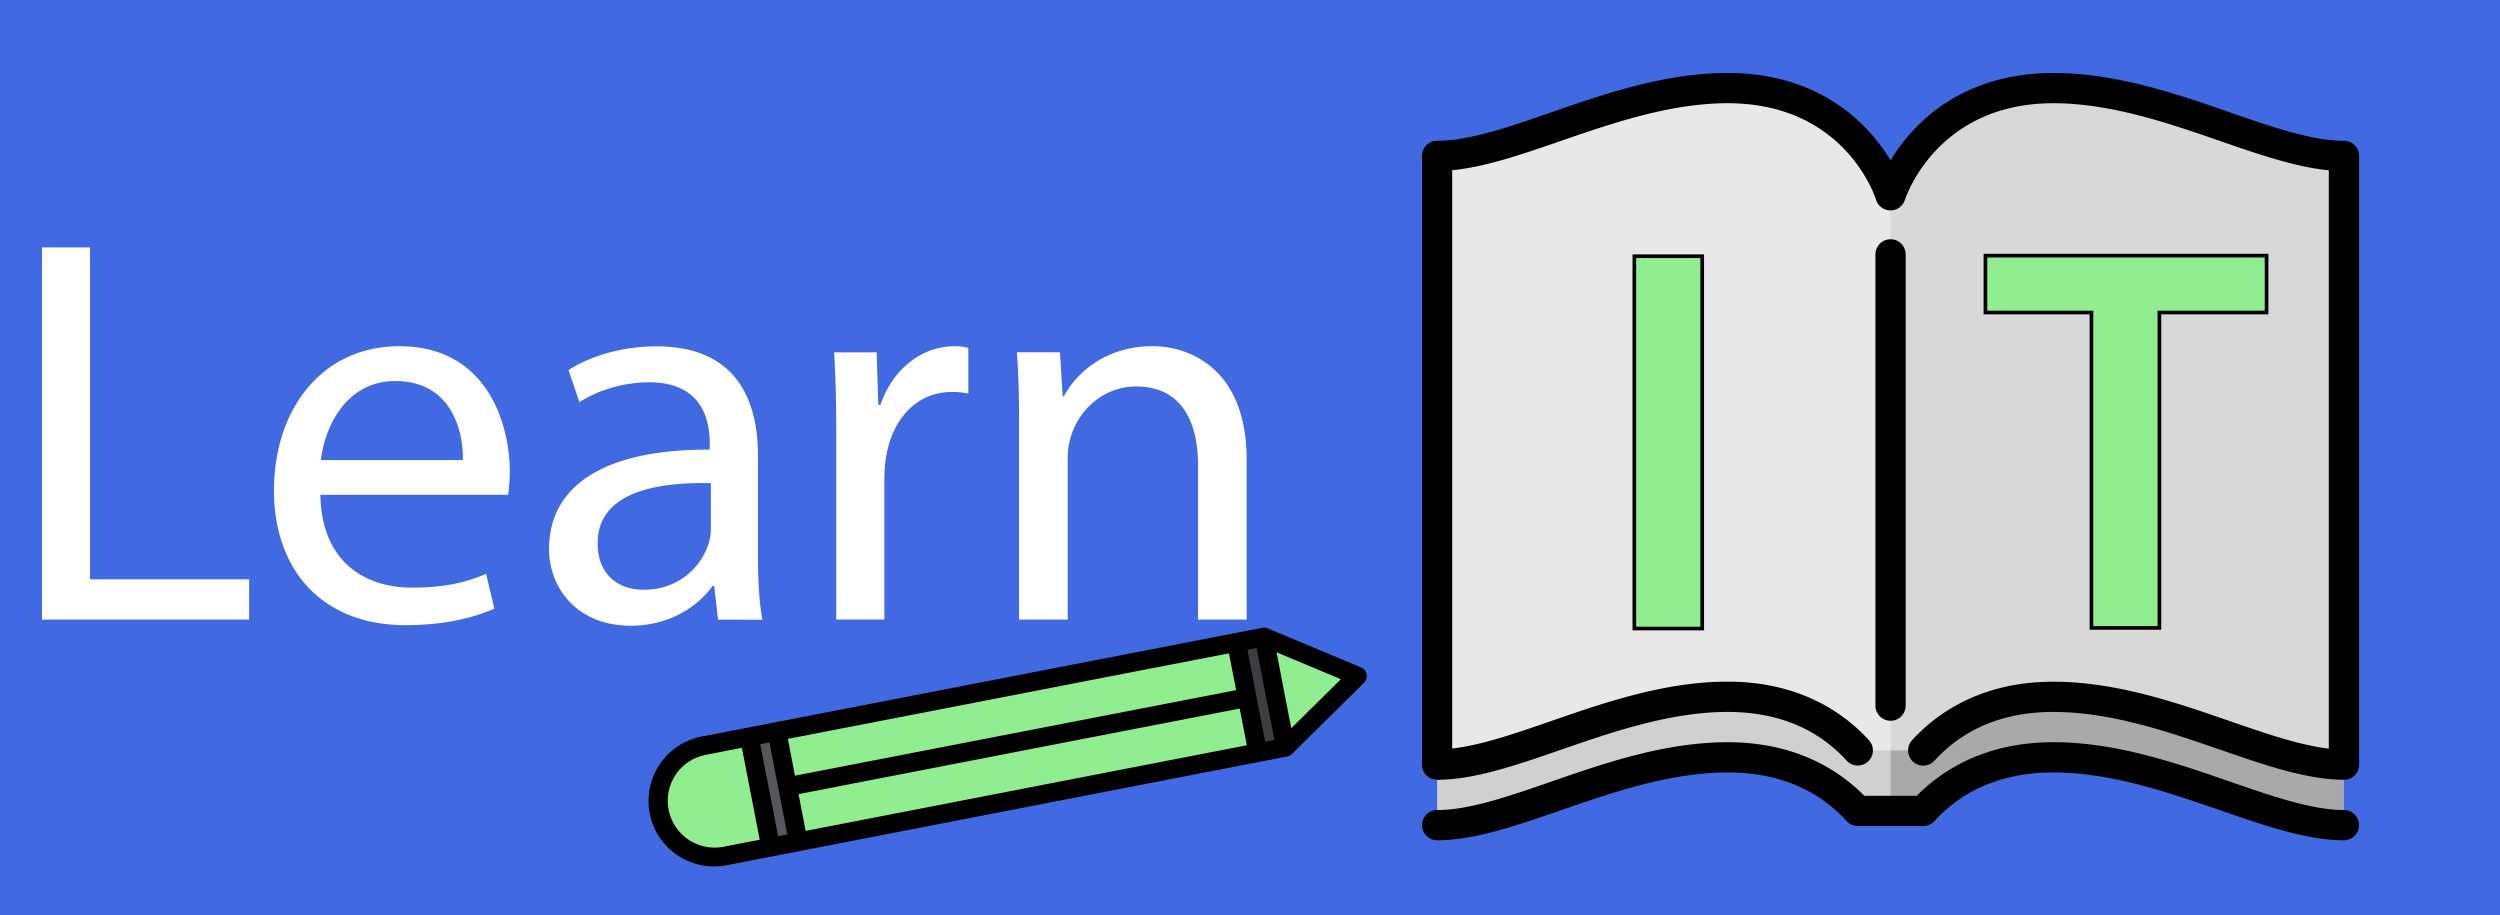 <svg id="Layer_1" data-name="Layer 1" xmlns="http://www.w3.org/2000/svg" viewBox="0 0 1366 500"><defs><style>.cls-1{fill:#4169e1;}.cls-2{fill:#a9a9a9;}.cls-3{fill:#d0d0d0;}.cls-4{fill:#d8d8d8;}.cls-5{fill:#e8e8e8;}.cls-6,.cls-7{fill:#fff;}.cls-7,.cls-8{stroke:#000;stroke-miterlimit:10;}.cls-8,.cls-9{fill:#90ee90;}.cls-8{stroke-width:2px;}.cls-10{fill:#3e3d42;}.cls-11{fill:#57565c;}</style></defs><title>logo</title><rect class="cls-1" width="1366" height="500"/><path class="cls-2" d="M1280.74,417.82v33c-41.54,0-98.54-37.05-158.77-37.05-35.49,0-57.73,14.65-71.1,29.28H1033l-22-102.6Z"/><path class="cls-3" d="M1033,340.48v102.6h-17.87c-13.37-14.63-35.61-29.28-71.1-29.28-60.23,0-117.23,37.05-158.77,37.05v-33Z"/><path class="cls-4" d="M1280.74,85.2V417.82c-41.54,0-98.54-37.05-158.77-37.05-35.49,0-57.73,14.65-71.1,29.28H1033L989,258.38l44-151.67s18-58.56,89-58.56C1182.2,48.15,1239.2,85.2,1280.74,85.2Z"/><path class="cls-5" d="M1033,106.71V410.05h-17.87c-13.37-14.65-35.61-29.28-71.1-29.28-60.23,0-117.23,37.05-158.77,37.05V85.2c41.54,0,98.55-37.05,158.77-37.05C1015,48.15,1033,106.71,1033,106.71Z"/><path d="M1041.26,385.56V139a8.26,8.26,0,0,0-16.52,0V385.56a8.26,8.26,0,0,0,16.52,0Z"/><path d="M1280.74,76.94c-17.46,0-39.21-7.53-62.25-15.51-29.17-10.1-62.23-21.55-96.52-21.55-39.68,0-63.88,17.39-77.2,32A100.34,100.34,0,0,0,1033,87.63a100.34,100.34,0,0,0-11.77-15.77c-13.32-14.59-37.52-32-77.2-32-34.29,0-67.35,11.45-96.52,21.55-23,8-44.79,15.51-62.25,15.51A8.26,8.26,0,0,0,777,85.2V417.83a8.25,8.25,0,0,0,8.26,8.25c20.24,0,43.27-8,67.65-16.41C880.85,400,912.52,389,944,389c27,0,48.89,8.94,65,26.59a8.26,8.26,0,0,0,12.2-11.14c-13.32-14.58-37.53-32-77.2-32-34.29,0-67.36,11.45-96.53,21.55-19.52,6.76-38.13,13.2-54,15v-316c18.15-1.73,38.26-8.7,59.39-16C880.85,67.36,912.52,56.4,944,56.4c63.73,0,80.4,50.61,81.07,52.73a8.26,8.26,0,0,0,15.79,0c.17-.52,16.94-52.73,81.08-52.73,31.51,0,63.18,11,91.12,20.64,21.13,7.31,41.24,14.28,59.39,16v316c-15.85-1.81-34.46-8.25-54-15-29.17-10.1-62.23-21.55-96.52-21.55-39.68,0-63.88,17.39-77.2,32A8.26,8.26,0,1,0,1057,415.62C1073.08,398,1095,389,1122,389c31.51,0,63.18,11,91.12,20.64,24.38,8.44,47.41,16.41,67.65,16.41a8.25,8.25,0,0,0,8.26-8.25V85.2A8.26,8.26,0,0,0,1280.74,76.94Z"/><path d="M1280.74,442.6c-17.46,0-39.21-7.53-62.25-15.51-29.17-10.1-62.23-21.55-96.52-21.55-37.26,0-60.88,15.34-74.65,29.29h-28.64c-13.77-13.94-37.39-29.28-74.65-29.28-34.29,0-67.36,11.45-96.53,21.55-23,8-44.78,15.51-62.24,15.51a8.26,8.26,0,0,0,0,16.52c20.24,0,43.27-8,67.65-16.42,27.94-9.68,59.61-20.64,91.12-20.64,27,0,48.89,8.94,65,26.59a8.28,8.28,0,0,0,6.1,2.69h35.74a8.25,8.25,0,0,0,6.09-2.69c16.12-17.65,38-26.59,65-26.59,31.51,0,63.18,11,91.12,20.64,24.38,8.44,47.41,16.42,67.65,16.42a8.26,8.26,0,0,0,0-16.52Z"/><path class="cls-6" d="M22.94,135.17H49.2V316.55h86.92v22H22.94Z"/><path class="cls-6" d="M175.05,270.37c.6,35.92,23.54,50.71,50.1,50.71,19,0,30.48-3.32,40.44-7.55l4.53,19c-9.36,4.22-25.35,9.05-48.59,9.05-45,0-71.83-29.58-71.83-73.64s26-78.77,68.51-78.77c47.68,0,60.36,41.95,60.36,68.81a100.2,100.2,0,0,1-.91,12.37Zm77.86-19c.31-16.9-6.94-43.16-36.82-43.16-26.86,0-38.63,24.75-40.74,43.16Z"/><path class="cls-6" d="M392.35,338.58l-2.12-18.41h-.9c-8.15,11.47-23.84,21.73-44.67,21.73C315.09,341.9,300,321.08,300,300c0-35.31,31.38-54.62,87.82-54.32v-3c0-12.07-3.32-33.8-33.2-33.8-13.58,0-27.76,4.22-38,10.86l-6-17.5c12.07-7.85,29.58-13,48-13,44.66,0,55.53,30.48,55.53,59.76v54.62c0,12.68.6,25.05,2.41,35ZM388.42,264c-29-.61-61.87,4.52-61.87,32.89,0,17.21,11.47,25.35,25.05,25.35,19,0,31.09-12.07,35.32-24.44a27.92,27.92,0,0,0,1.5-8.45Z"/><path class="cls-6" d="M456.93,238.08c0-17.2-.3-32-1.2-45.57H479l.9,28.67h1.21c6.64-19.62,22.63-32,40.44-32a29,29,0,0,1,7.55.9v25a40.22,40.22,0,0,0-9.06-.9c-18.71,0-32,14.18-35.61,34.1a74.08,74.08,0,0,0-1.21,12.38v77.86H456.93Z"/><path class="cls-6" d="M556.83,232c0-15.08-.3-27.46-1.21-39.53h23.55l1.5,24.14h.61c7.24-13.88,24.14-27.46,48.29-27.46,20.22,0,51.6,12.07,51.6,62.17v87.22H654.62v-84.2c0-23.54-8.76-43.16-33.81-43.16-17.5,0-31.08,12.37-35.61,27.16a38.14,38.14,0,0,0-1.81,12.38v87.82H556.83Z"/><path class="cls-7" d="M961.5,386.5"/><path class="cls-8" d="M930.09,140V343.43H893V140Z"/><path class="cls-8" d="M1142.78,170.75h-57.94V139.67h153.61v31.08H1179.9V343.08h-37.12Z"/><path class="cls-9" d="M702.33,408.33l39.35-38.91-51-21.36Z"/><path class="cls-10" d="M675.57,351l5.85,30.13,5.84,30.14,15.07-2.92-11.69-60.27Z"/><path class="cls-9" d="M360,443.46a30.71,30.71,0,0,0,36,24.29l25.11-4.87,1.2-.23-11.7-60.27-26.27,5.1A30.69,30.69,0,0,0,360,443.43v0Z"/><path class="cls-9" d="M687.26,411.25l-5.84-30.14L675.57,351,424.82,399.62l11.69,60.27Z"/><path class="cls-11" d="M422.31,462.65l13.86-2.7.34-.06-11.69-60.27-14.21,2.76Z"/><path d="M355,444.44a35.84,35.84,0,0,0,42,28.33L703.3,413.34a5.06,5.06,0,0,0,2.62-1.38l39.37-38.91a5.14,5.14,0,0,0,.07-7.24,6.38,6.38,0,0,0-.8-.66,4.85,4.85,0,0,0-.9-.48l-51-21.33a5.14,5.14,0,0,0-3-.3L383.33,402.47a35.84,35.84,0,0,0-28.33,42Zm341.33-40.17-5,1L681.57,355l5-1Zm-15.06,2.93L440.22,454l-3.9-20.09,241.05-46.76Zm-5.84-30.13L434.37,423.83l-3.88-20.11,241-46.74ZM430.17,455.92l-5,1-9.75-50.24,5-1Zm275.36-58-8-41.49,35.13,14.7ZM385.27,412.5l20.1-3.89,9.74,50.22L395,462.73a25.58,25.58,0,0,1-9.74-50.22Z"/></svg>